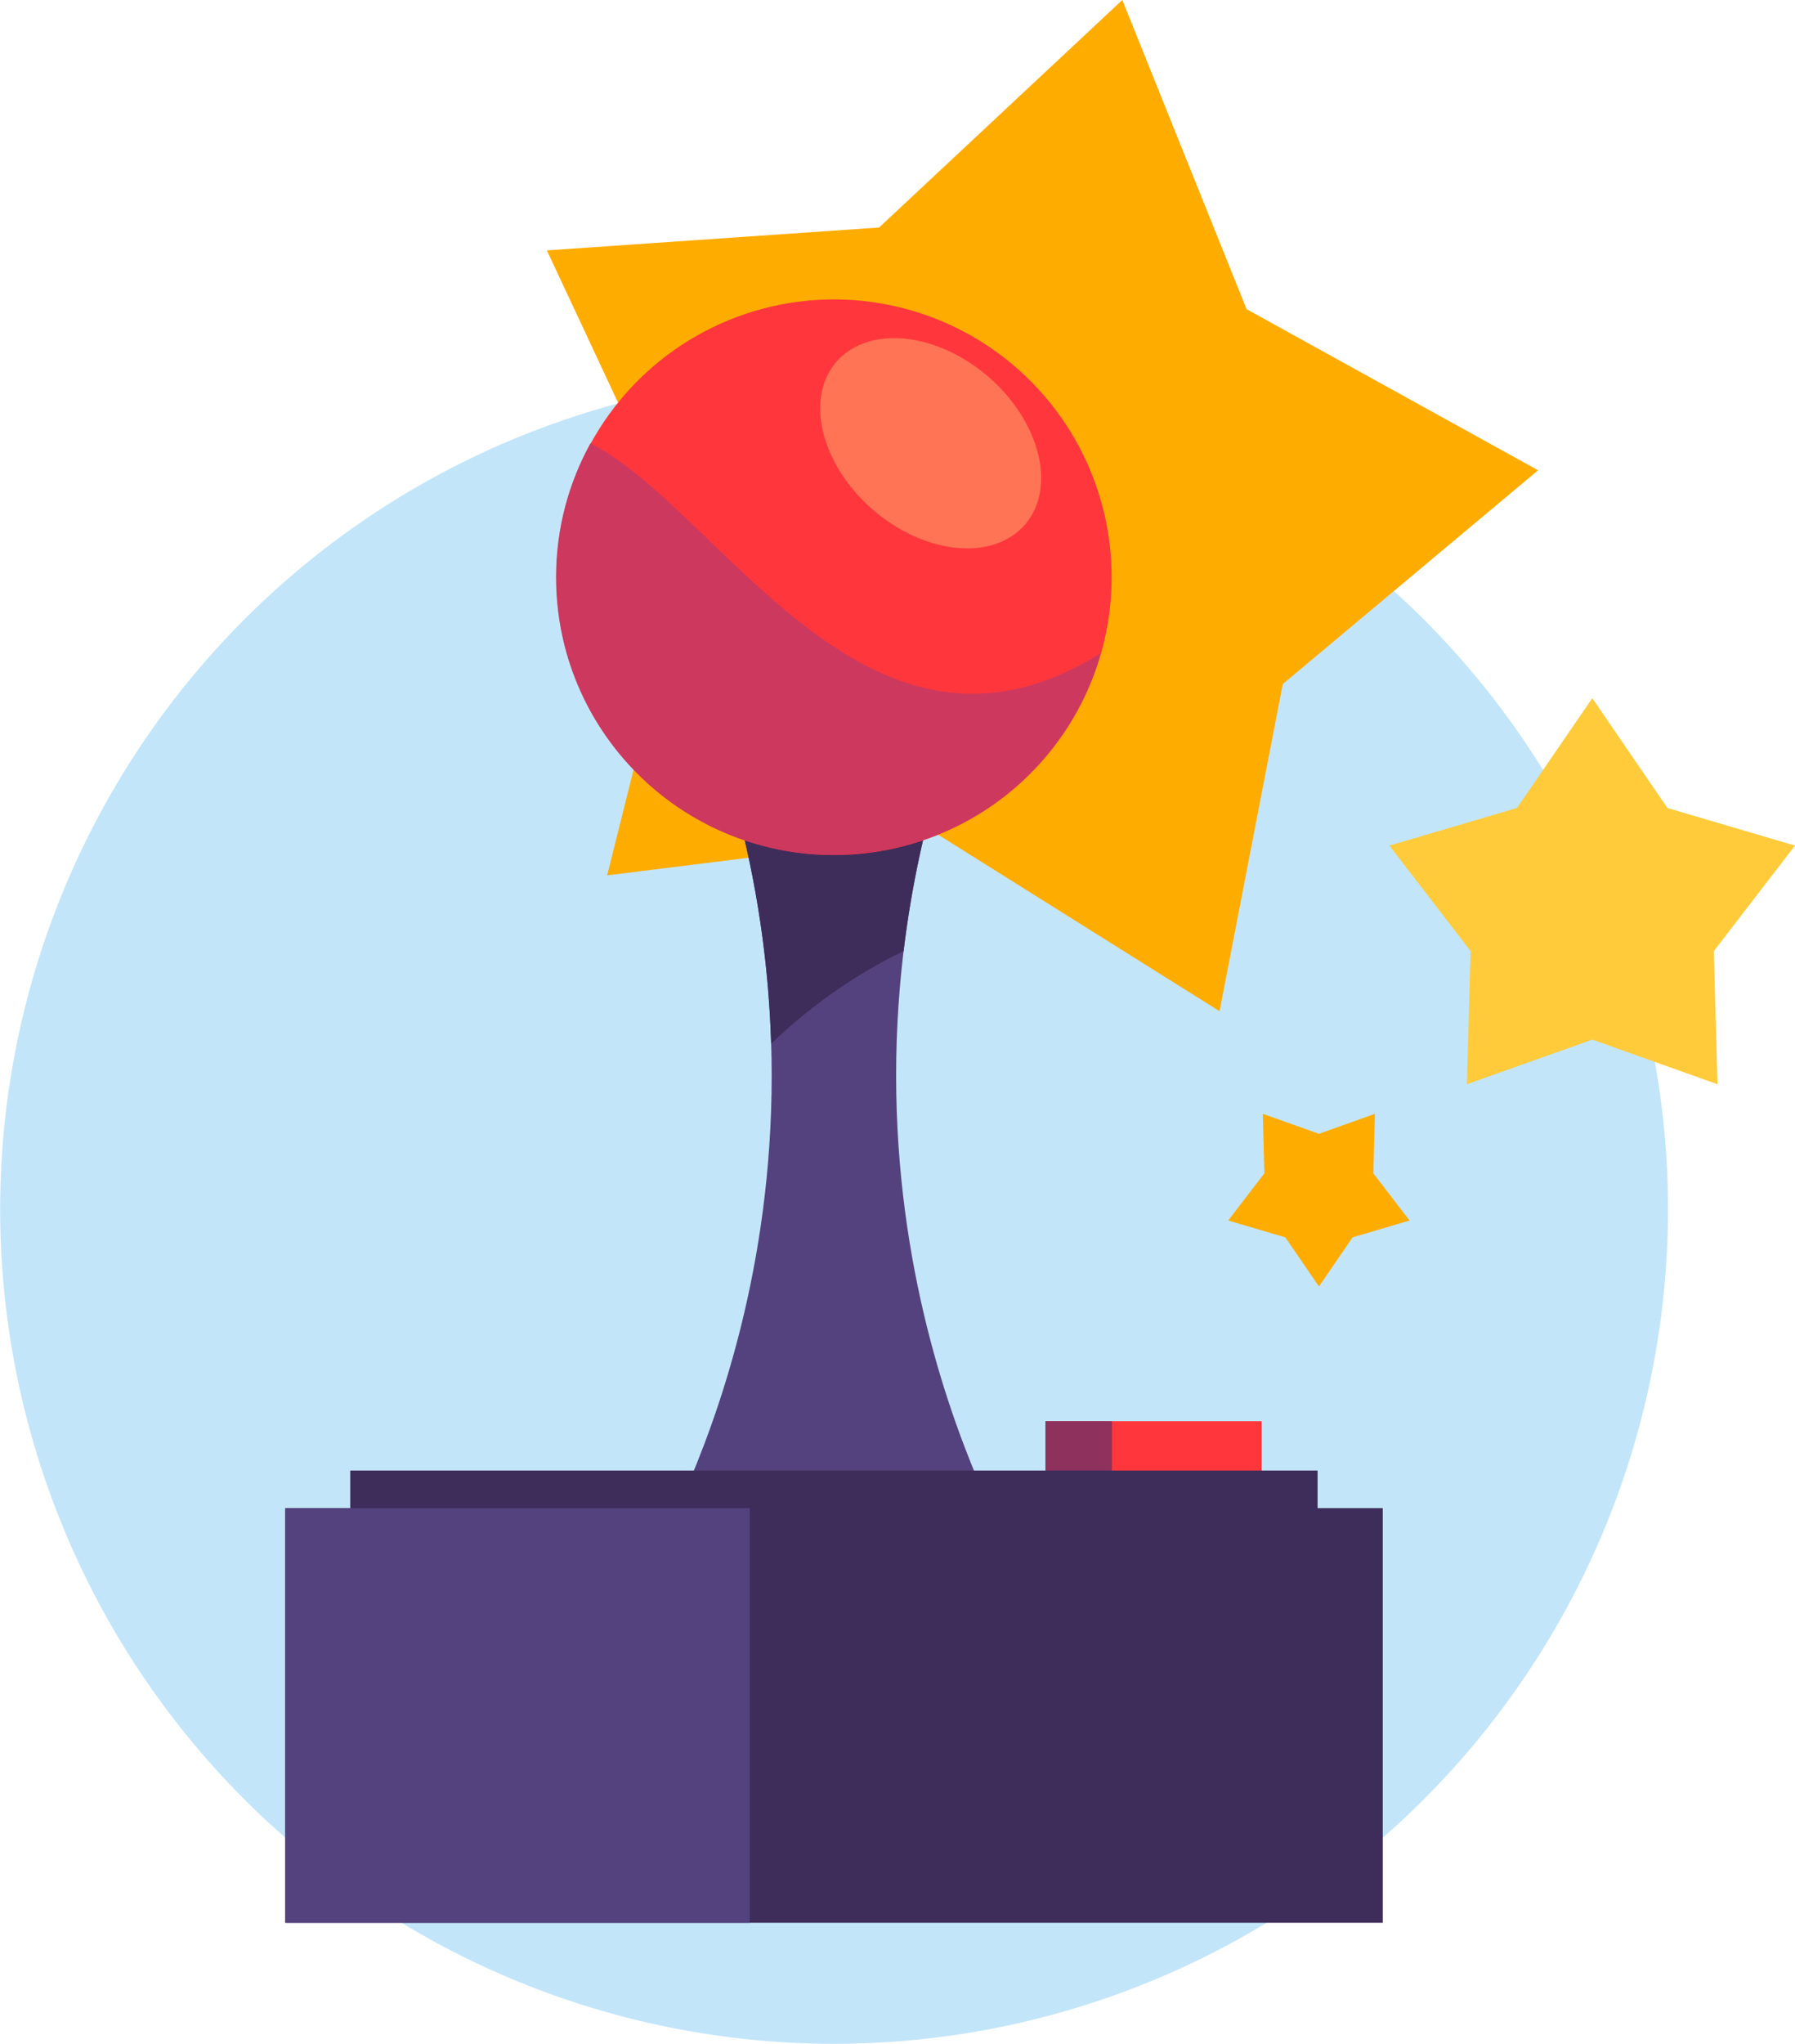 <?xml version="1.0" encoding="UTF-8"?>
<svg id="Layer_2" data-name="Layer 2" xmlns="http://www.w3.org/2000/svg" viewBox="0 0 91.74 104.39">
  <defs>
    <style>
      .cls-1 {
        fill: #c3e5f9;
      }

      .cls-2 {
        fill: #ffac00;
      }

      .cls-3 {
        fill: #53427d;
      }

      .cls-4 {
        fill: #ffcb3a;
      }

      .cls-5 {
        fill: #ff373c;
      }

      .cls-6 {
        fill: #8e325d;
      }

      .cls-7 {
        fill: #ff7455;
      }

      .cls-8 {
        fill: #3e2d5a;
      }

      .cls-9 {
        fill: #cd385f;
      }
    </style>
  </defs>
  <g id="Layer_2-2" data-name="Layer 2">
    <g>
      <circle class="cls-1" cx="42.62" cy="61.77" r="42.62" transform="translate(-25.68 92.85) rotate(-79.86)"/>
      <polygon class="cls-2" points="47.91 42.61 31.03 44.71 35.16 28.2 27.95 12.79 44.93 11.62 57.36 0 63.71 15.79 78.61 24.02 65.56 34.94 62.33 51.65 47.91 42.61"/>
      <polygon class="cls-4" points="81.38 53.1 74.97 55.38 75.16 48.58 71.01 43.19 77.53 41.27 81.38 35.66 85.22 41.27 91.74 43.19 87.59 48.58 87.78 55.38 81.38 53.1"/>
      <polygon class="cls-2" points="67.41 57.91 70.27 56.89 70.19 59.93 72.04 62.34 69.13 63.2 67.41 65.71 65.69 63.2 62.77 62.34 64.62 59.93 64.54 56.89 67.41 57.91"/>
      <path class="cls-3" d="M50.35,33.4h-15.46c1.84,4.16,4.55,11.73,4.55,21.53s-2.71,17.37-4.55,21.53h15.46c-1.84-4.16-4.55-11.73-4.55-21.53s2.71-17.37,4.55-21.53Z"/>
      <path class="cls-8" d="M41.25,33.4h-6.36c1.74,3.93,4.25,10.89,4.52,19.91,2.2-2.1,4.49-3.63,6.77-4.73,.81-6.73,2.74-11.97,4.17-15.18h-9.1Z"/>
      <g>
        <rect class="cls-5" x="53.43" y="72.59" width="11.05" height="3.93"/>
        <rect class="cls-6" x="53.43" y="72.59" width="3.4" height="3.93"/>
      </g>
      <rect class="cls-8" x="14.58" y="77.03" width="56.09" height="21.18"/>
      <rect class="cls-8" x="17.9" y="75.11" width="49.44" height="13.61"/>
      <rect class="cls-3" x="14.58" y="77.03" width="23.74" height="21.18"/>
      <g>
        <circle class="cls-5" cx="42.62" cy="29.48" r="14.19" transform="translate(-7.96 18.23) rotate(-22.13)"/>
        <path class="cls-9" d="M42.62,43.66c6.49,0,11.96-4.36,13.64-10.3-11.91,7.45-19.38-7.31-26.08-10.72-1.12,2.03-1.76,4.36-1.76,6.84,0,7.84,6.35,14.19,14.19,14.19Z"/>
        <path class="cls-7" d="M52.39,26.79c-1.62,1.88-5.09,1.55-7.76-.74-2.66-2.29-3.51-5.68-1.89-7.56,1.62-1.88,5.09-1.55,7.76,.74,2.66,2.29,3.51,5.68,1.89,7.56Z"/>
      </g>
    </g>
  </g>
</svg>